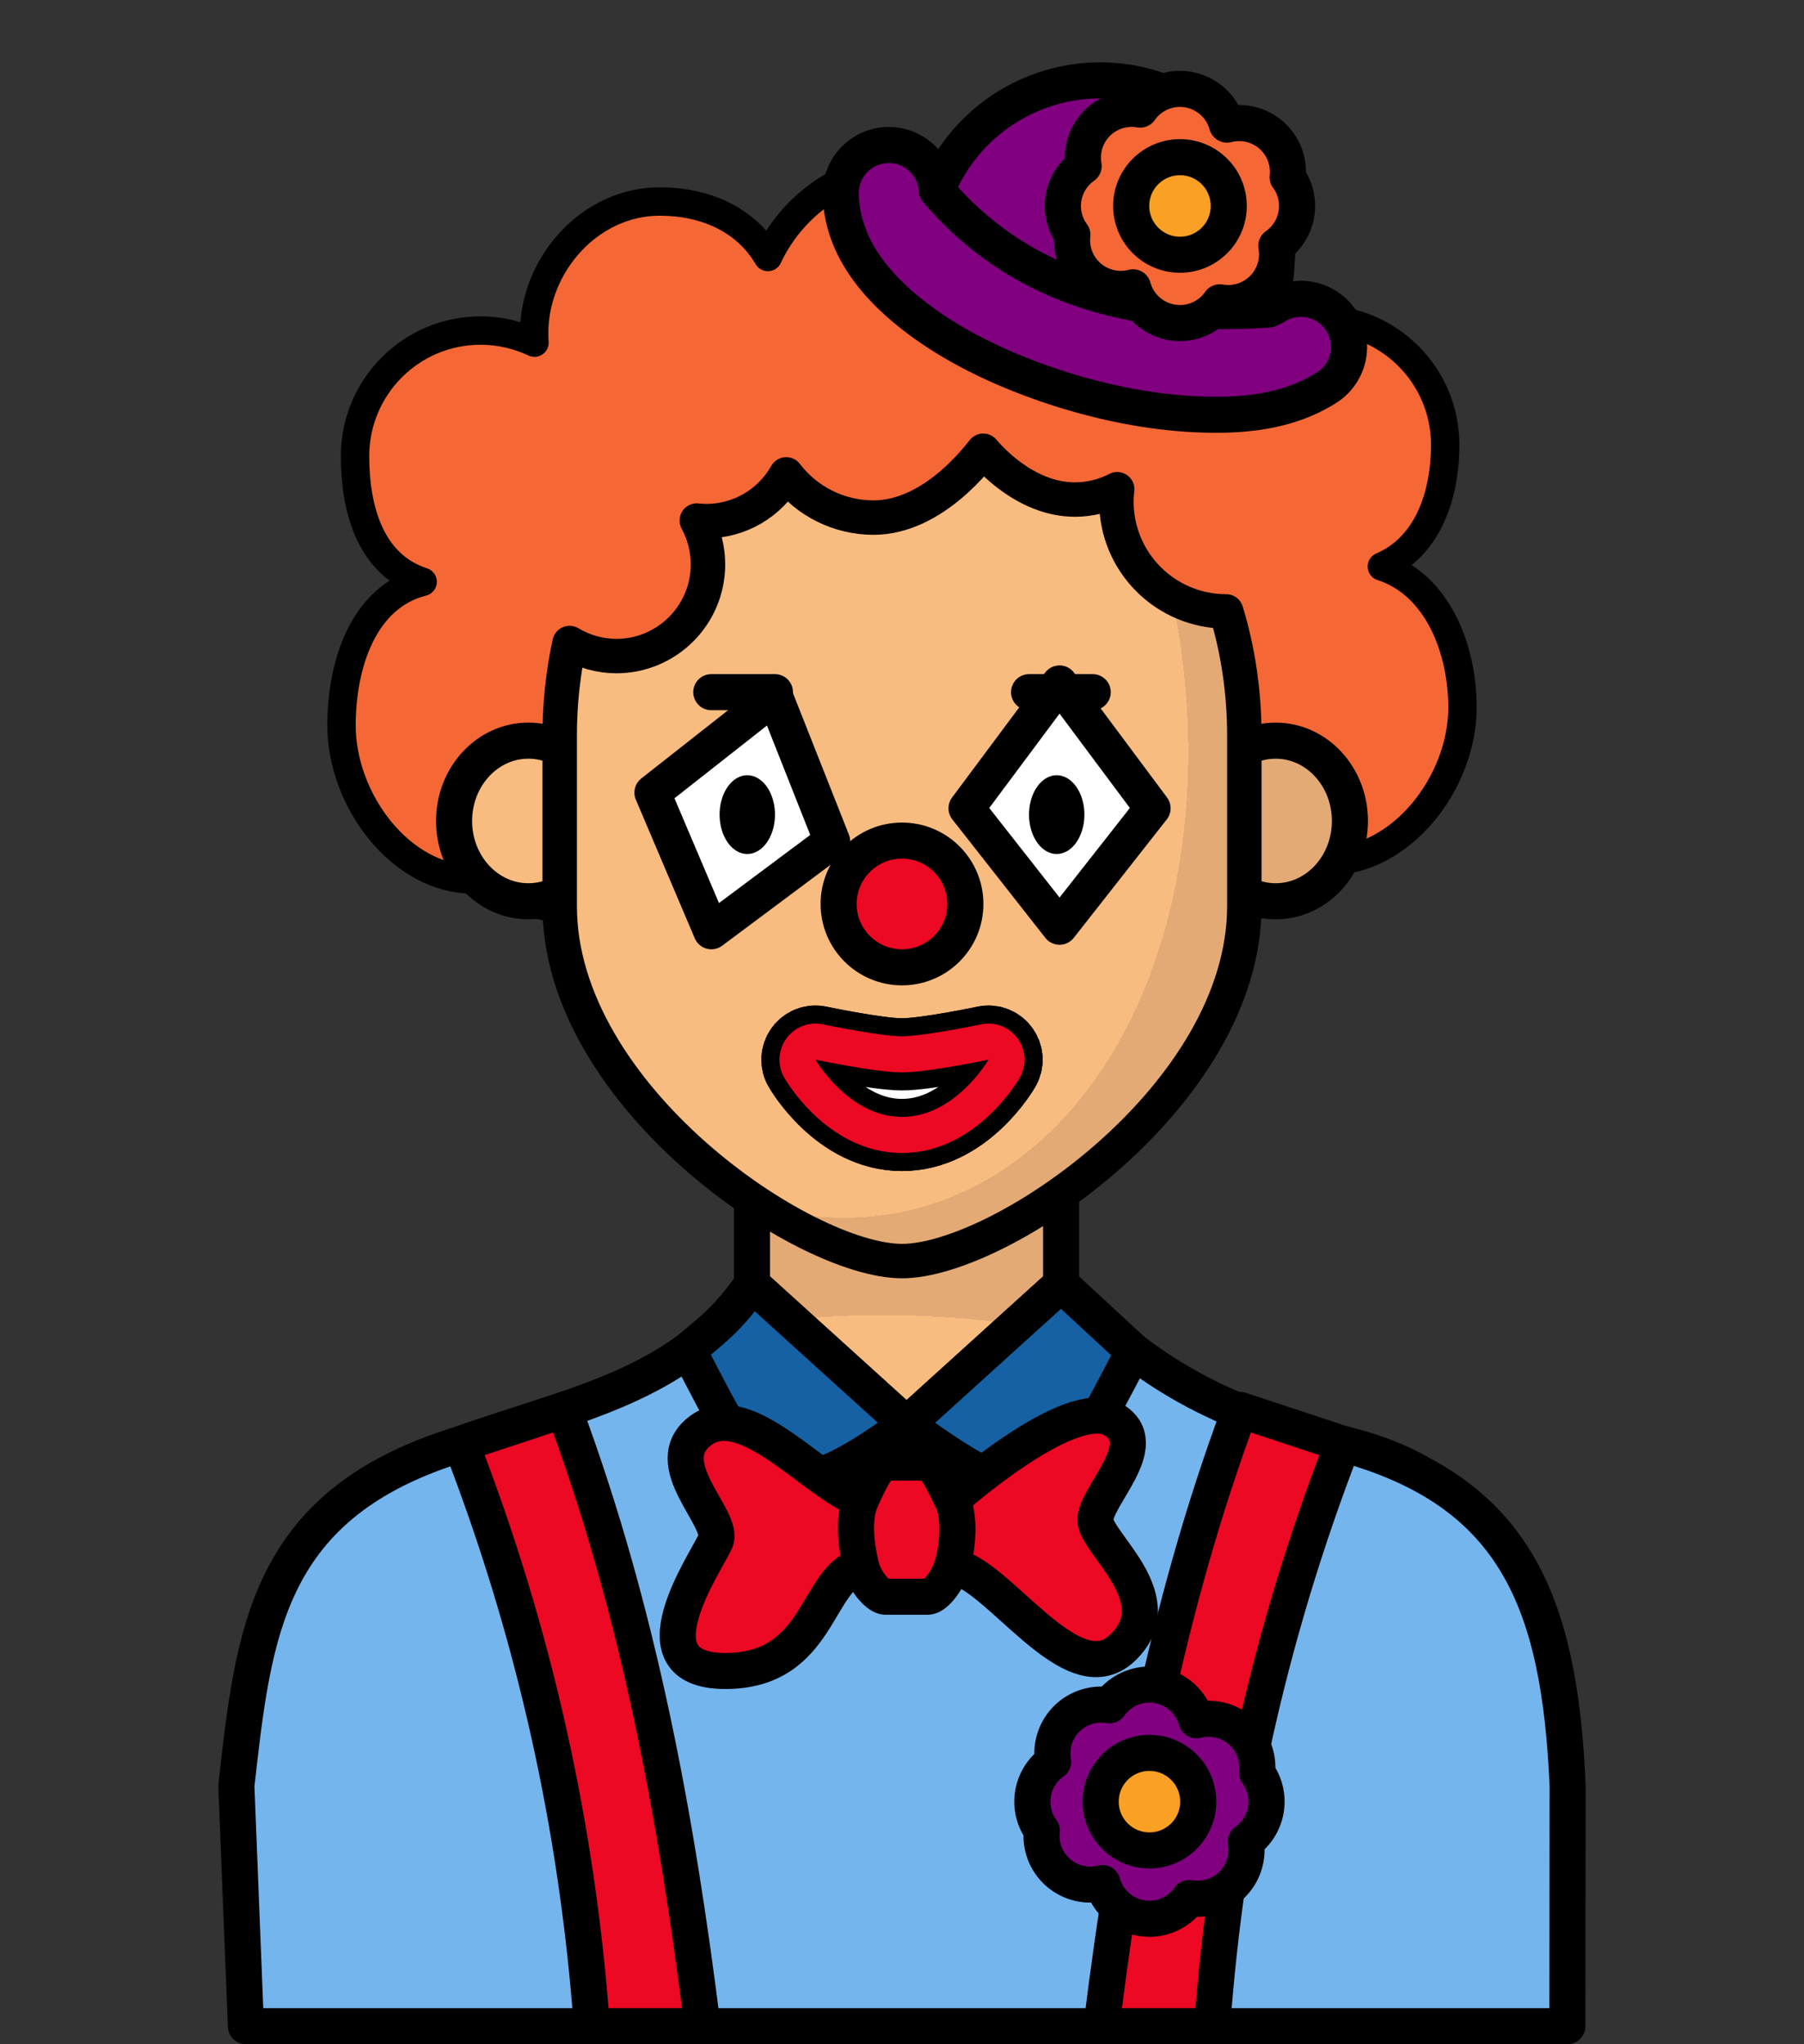 <?xml version="1.0" encoding="UTF-8" standalone="no"?>
<svg
   sodipodi:docname="clown.svg"
   inkscape:version="1.2.2 (732a01da63, 2022-12-09)"
   id="svg3147"
   version="1.1"
   viewBox="0 0 150 170"
   height="170mm"
   width="150mm"
   xmlns:inkscape="http://www.inkscape.org/namespaces/inkscape"
   xmlns:sodipodi="http://sodipodi.sourceforge.net/DTD/sodipodi-0.dtd"
   xmlns:xlink="http://www.w3.org/1999/xlink"
   xmlns="http://www.w3.org/2000/svg"
   xmlns:svg="http://www.w3.org/2000/svg"
   xmlns:rdf="http://www.w3.org/1999/02/22-rdf-syntax-ns#"
   xmlns:cc="http://creativecommons.org/ns#"
   xmlns:dc="http://purl.org/dc/elements/1.1/">
  <rect x="0" y="0" width="150" height="170" fill="#333333" stroke="none"/>
  <defs
     id="defs3141">
    <pattern
       id="carreau-pt"
       patternTransform="translate(-2054.333,1959.279)"
       height="7.611"
       width="8.713"
       patternUnits="userSpaceOnUse">
      <rect
         y="6.2746067e-06"
         x="-2.2737368e-13"
         height="7.611"
         width="8.713"
         id="rect119919"
         style="fill:#800000;fill-opacity:1;stroke:none;stroke-width:1.086;stroke-linecap:round;stroke-linejoin:round;stroke-miterlimit:4;stroke-dasharray:none;stop-color:#000000" />
      <path
         id="path119921"
         d="M 3.075,7.611 V 0"
         style="fill:#800000;stroke:#c11a1a;stroke-width:1.81;stroke-linecap:butt;stroke-linejoin:miter;stroke-miterlimit:4;stroke-dasharray:none;stroke-opacity:1" />
      <path
         id="path119923"
         d="M 1.3287401e-5,4.79 H 8.713"
         style="fill:#c11a1a;fill-opacity:1;stroke:#c11a1a;stroke-width:1.81;stroke-linecap:butt;stroke-linejoin:miter;stroke-miterlimit:4;stroke-dasharray:none;stroke-opacity:1" />
    </pattern>
    <pattern
       id="pattern115842"
       patternTransform="translate(-1862,1832)"
       height="85"
       width="85"
       patternUnits="userSpaceOnUse">
      <rect
         y="0"
         x="3.4178149e-05"
         height="85"
         width="85"
         id="rect104700"
         style="fill:#800000;fill-opacity:1;stroke:none;stroke-width:11.339;stroke-linecap:round;stroke-linejoin:round;stroke-miterlimit:4;stroke-dasharray:none;stop-color:#000000" />
      <path
         id="path104779"
         d="M 30,85 V 1.0187008e-5"
         style="fill:#800000;stroke:#c11a1a;stroke-width:18.898;stroke-linecap:butt;stroke-linejoin:miter;stroke-miterlimit:4;stroke-dasharray:none;stroke-opacity:1" />
      <path
         id="path107256"
         d="M 0,53.5 H 85"
         style="fill:#c11a1a;fill-opacity:1;stroke:#c11a1a;stroke-width:18.898;stroke-linecap:butt;stroke-linejoin:miter;stroke-miterlimit:4;stroke-dasharray:none;stroke-opacity:1" />
    </pattern>
    <pattern
       patternUnits="userSpaceOnUse"
       width="9.515"
       height="8.541"
       patternTransform="translate(-4914.837,100.067)"
       id="carreau-vert">
      <rect
         y="0.678"
         x="0.678"
         height="7.186"
         width="8.16"
         id="rect4918"
         style="color:#000000;overflow:visible;fill:url(#linearGradient4920);fill-opacity:1;stroke:#3d662c;stroke-width:1.355;stroke-linecap:square;stroke-linejoin:miter;stroke-miterlimit:4;stroke-dasharray:none;stroke-opacity:1;stop-color:#000000" />
    </pattern>
    <linearGradient
       inkscape:collect="always"
       xlink:href="#linearGradient4905"
       id="linearGradient4920"
       gradientUnits="userSpaceOnUse"
       gradientTransform="matrix(0.963,0,0,0.848,1201.063,-26.799)"
       x1="-1248.374"
       y1="37.991"
       x2="-1234.215"
       y2="37.991" />
    <linearGradient
       id="linearGradient4905"
       inkscape:swatch="solid">
      <stop
         style="stop-color:#3f9320;stop-opacity:1;"
         offset="0"
         id="stop4903" />
    </linearGradient>
    <pattern
       patternUnits="userSpaceOnUse"
       width="85"
       height="85"
       patternTransform="translate(-1862,1832)"
       id="pattern115842-0-4">
      <rect
         style="fill:#800000;fill-opacity:1;stroke:none;stroke-width:11.339;stroke-linecap:round;stroke-linejoin:round;stroke-miterlimit:4;stroke-dasharray:none;stop-color:#000000"
         id="rect104700-3-5"
         width="85"
         height="85"
         x="3.4178149e-05"
         y="0" />
      <path
         style="fill:#800000;stroke:#c11a1a;stroke-width:18.898;stroke-linecap:butt;stroke-linejoin:miter;stroke-miterlimit:4;stroke-dasharray:none;stroke-opacity:1"
         d="M 30,85 V 1.0187008e-5"
         id="path104779-9-5" />
      <path
         style="fill:#c11a1a;fill-opacity:1;stroke:#c11a1a;stroke-width:18.898;stroke-linecap:butt;stroke-linejoin:miter;stroke-miterlimit:4;stroke-dasharray:none;stroke-opacity:1"
         d="M 0,53.5 H 85"
         id="path107256-5-6" />
    </pattern>
    <radialGradient
       inkscape:collect="always"
       xlink:href="#linearGradient846080"
       id="radialGradient23876-5-2-45"
       cx="-391.231"
       cy="602.332"
       fx="-391.231"
       fy="602.332"
       r="195.663"
       gradientTransform="matrix(0.331,0.003,-0.002,0.192,240.384,60.085)"
       gradientUnits="userSpaceOnUse" />
    <linearGradient
       id="linearGradient846080"
       inkscape:collect="always">
      <stop
         id="stop846072"
         offset="0"
         style="stop-color:#f8bc80;stop-opacity:1" />
      <stop
         style="stop-color:#f8bc80;stop-opacity:1"
         offset="0.707"
         id="stop846074" />
      <stop
         style="stop-color:#e4aa76;stop-opacity:1"
         offset="0.707"
         id="stop846076" />
      <stop
         id="stop846078"
         offset="1"
         style="stop-color:#e4aa76;stop-opacity:1" />
    </linearGradient>
    <radialGradient
       inkscape:collect="always"
       xlink:href="#linearGradient846080"
       id="radialGradient1872-4-6-99"
       cx="-213.612"
       cy="144.489"
       fx="-213.612"
       fy="144.489"
       r="29.964"
       gradientTransform="matrix(1.545,-0.27,0.454,2.159,364.977,-275.812)"
       gradientUnits="userSpaceOnUse" />
  </defs>
  <sodipodi:namedview
     inkscape:snap-midpoints="true"
     inkscape:snap-smooth-nodes="true"
     inkscape:object-paths="true"
     inkscape:window-maximized="1"
     inkscape:window-y="-8"
     inkscape:window-x="-8"
     inkscape:window-height="1017"
     inkscape:window-width="1920"
     showgrid="false"
     inkscape:document-rotation="0"
     inkscape:current-layer="layer1"
     inkscape:document-units="mm"
     inkscape:cy="393.57143"
     inkscape:cx="499.28571"
     inkscape:zoom="0.7"
     inkscape:pageshadow="2"
     inkscape:pageopacity="0.0"
     borderopacity="1.0"
     bordercolor="#666666"
     pagecolor="#ffffff"
     id="base"
     inkscape:showpageshadow="2"
     inkscape:pagecheckerboard="0"
     inkscape:deskcolor="#d1d1d1" />
  <g
     id="layer1"
     inkscape:groupmode="layer"
     inkscape:label="Calque 1">
    <g
       id="g30531"
       transform="translate(-35.861,-38.633)"
       style="mix-blend-mode:normal">
      <path
         id="path778702-5-3"
         style="mix-blend-mode:normal;fill:#f56835;fill-opacity:1;stroke:#000000;stroke-width:2.361;stroke-linecap:round;stroke-linejoin:round;stroke-miterlimit:4;stroke-dasharray:none;stroke-opacity:1;stop-color:#000000"
         d="m 111.798,52.317 c -5.179,0.002 -9.889,2.998 -12.086,7.688 -1.877,-3.187 -5.299,-4.615 -8.998,-4.615 -5.768,8e-5 -10.443,5.205 -10.443,10.972 2e-4,0.256 0.01,0.513 0.029,0.768 -1.398,-0.663 -2.927,-1.008 -4.475,-1.008 -5.768,8e-5 -10.443,4.676 -10.443,10.443 0,4.519 1.323,9.053 5.62,10.453 -4.892,1.237 -6.743,6.788 -6.745,11.947 0,6.198 4.908,12.81 10.962,12.81 6.664,5.414 64.066,8.79 71.042,-1.517 6.188,9e-5 11.204,-6.604 11.204,-12.792 -1.4e-4,-4.862 -2.077,-10.227 -6.704,-11.72 3.835,-1.646 5.263,-5.945 5.266,-10.118 -8e-5,-5.768 -4.676,-10.443 -10.443,-10.443 -1.522,0.001 -3.025,0.335 -4.404,0.979 -0.579,-5.297 -5.053,-9.837 -10.381,-9.837 -2.811,0.002 -5.502,0.609 -7.466,2.621 -2.392,-4.105 -6.785,-6.631 -11.536,-6.631 z"
         sodipodi:nodetypes="cccccccccccscccccccc" />
      <path
         id="rect8920-8-35-6"
         style="mix-blend-mode:normal;fill:url(#radialGradient23876-5-2-45);fill-opacity:1;stroke:#000000;stroke-width:3;stroke-linecap:round;stroke-linejoin:round;stroke-miterlimit:4;stroke-dasharray:none;stroke-opacity:1;stop-color:#000000"
         d="m 98.388,131.119 v 14.325 c -5.824,8.507 -14.888,9.956 -24.19,13.267 -13.88,4.94 -13.392,12.097 -13.392,12.097 v 16.325 h 100.111 v -16.325 c 0,0 -0.371,-9.014 -13.392,-12.097 -10.082,-2.387 -16.719,-5.952 -23.435,-13.267 v -14.325 z"
         sodipodi:nodetypes="cccccccsccc" />
      <ellipse
         ry="6.679"
         rx="6.176"
         cy="106.905"
         cx="79.793"
         id="path861-2-70-5-1"
         style="color:#000000;overflow:visible;mix-blend-mode:normal;fill:#f8bc80;fill-opacity:1;stroke:#000000;stroke-width:3;stroke-linecap:round;stroke-miterlimit:4;stroke-dasharray:none;stroke-opacity:1;stop-color:#000000" />
      <ellipse
         style="color:#000000;overflow:visible;mix-blend-mode:normal;fill:#e4aa76;fill-opacity:1;stroke:#000000;stroke-width:3;stroke-linecap:round;stroke-miterlimit:4;stroke-dasharray:none;stroke-opacity:1;stop-color:#000000"
         id="path861-0-6-5-7-0"
         cx="141.929"
         cy="106.905"
         rx="6.176"
         ry="6.679" />
      <path
         id="rect1621-9-3-8"
         style="mix-blend-mode:normal;fill:url(#radialGradient1872-4-6-99);fill-opacity:1;stroke:#000000;stroke-width:2.863;stroke-linecap:round;stroke-linejoin:round;stop-color:#000000"
         d="m 108.486,81.677 c -2.845,-0.002 -5.526,-1.33 -7.252,-3.593 -1.348,2.395 -3.879,3.879 -6.626,3.887 -0.27,-0.002 -0.541,-0.019 -0.809,-0.05 0.609,1.118 0.929,2.371 0.93,3.645 1.03e-4,4.213 -3.415,7.628 -7.628,7.628 -1.368,-0.008 -2.709,-0.384 -3.881,-1.088 -0.546,2.492 -0.822,5.085 -0.822,7.72 v 14.157 c 0,15.769 20.287,29.522 28.464,29.522 8.178,0 28.464,-13.753 28.464,-29.522 V 99.827 c 0,-3.576 -0.507,-7.075 -1.509,-10.349 h -5.2e-4 c -5.041,-3.03e-4 -9.128,-4.087 -9.128,-9.129 0.002,-0.345 0.024,-0.69 0.065,-1.032 -1.084,0.564 -2.288,0.859 -3.51,0.86 -4.213,-1.82e-4 -7.282,-3.655 -7.628,-4.059 -0.3,0.345 -4.087,5.56 -9.129,5.56 z"
         sodipodi:nodetypes="cccccccssssscsccccc" />
      <path
         id="rect10696"
         style="overflow:visible;fill:#ffffff;stroke:#000000;stroke-width:3;stroke-linecap:round;stroke-linejoin:round;stop-color:#000000"
         transform="rotate(45)"
         d="m 155.16,-20.147 12.81,1.871 1.497,12.435 -12.435,-1.497 z"
         sodipodi:nodetypes="ccccc" />
      <path
         id="rect10696-3"
         style="overflow:visible;mix-blend-mode:normal;fill:#ffffff;stroke:#000000;stroke-width:3;stroke-linecap:round;stroke-linejoin:round;stop-color:#000000"
         d="m 100.288,96.545 4.76,12.039 -10.037,7.493 -4.898,-11.528 z"
         sodipodi:nodetypes="ccccc" />
      <g
         id="g2407-6-0-6"
         transform="translate(320.597,-34.772)"
         style="mix-blend-mode:normal">
        <path
           sodipodi:arc-type="arc"
           sodipodi:open="true"
           sodipodi:end="6.2442187"
           sodipodi:start="0"
           sodipodi:ry="3.2740517"
           sodipodi:rx="2.3012009"
           sodipodi:cy="141.14864"
           sodipodi:cx="-222.59987"
           sodipodi:type="arc"
           id="path984-6-3-6-1"
           style="color:#000000;overflow:visible;fill:#000000;fill-opacity:1;stroke:none;stroke-width:3;stroke-linecap:round;stroke-linejoin:round;stroke-miterlimit:4;stroke-dasharray:none;stroke-opacity:1;stop-color:#000000"
           d="m -220.299,141.149 a 2.301,3.274 0 0 1 -2.279,3.274 2.301,3.274 0 0 1 -2.323,-3.21 2.301,3.274 0 0 1 2.234,-3.336 2.301,3.274 0 0 1 2.367,3.145" />
        <path
           style="color:#000000;overflow:visible;fill:#000000;fill-opacity:1;stroke:none;stroke-width:3;stroke-linecap:round;stroke-linejoin:round;stroke-miterlimit:4;stroke-dasharray:none;stroke-opacity:1;stop-color:#000000"
           id="path984-3-2-8-05-41"
           sodipodi:type="arc"
           sodipodi:cx="-196.87254"
           sodipodi:cy="141.14864"
           sodipodi:rx="2.3012009"
           sodipodi:ry="3.2740517"
           sodipodi:start="0"
           sodipodi:end="6.2442187"
           sodipodi:open="true"
           sodipodi:arc-type="arc"
           d="m -194.571,141.149 a 2.301,3.274 0 0 1 -2.279,3.274 2.301,3.274 0 0 1 -2.323,-3.21 2.301,3.274 0 0 1 2.234,-3.336 2.301,3.274 0 0 1 2.367,3.145" />
      </g>
      <g
         id="g66903-6-7-7"
         transform="translate(307.299,-18.878)"
         style="mix-blend-mode:normal">
        <path
           style="fill:none;stroke:#000000;stroke-width:3;stroke-linecap:round;stroke-linejoin:round;stroke-miterlimit:4;stroke-dasharray:none;stroke-opacity:1"
           d="m -185.872,115.072 h 5.292"
           id="path66722-4-9-8" />
        <path
           style="fill:none;stroke:#000000;stroke-width:3;stroke-linecap:round;stroke-linejoin:round;stroke-miterlimit:4;stroke-dasharray:none;stroke-opacity:1"
           d="m -212.295,115.072 h 5.292"
           id="path66722-1-5-79-6" />
      </g>
      <g
         id="path2252-47-29-9-7"
         style="mix-blend-mode:normal;fill:#ffffff;stroke-width:6;stroke-dasharray:none">
        <path
           style="color:#000000;fill:#ffffff;stroke-width:6;stroke-linecap:round;stroke-linejoin:round;stroke-dasharray:none"
           d="m 110.861,131.518 c -4.201,0 -7.191,-4.763 -7.191,-4.763 0,0 4.768,1.058 7.191,1.058 2.423,0 7.191,-1.058 7.191,-1.058 0,0 -2.99,4.763 -7.191,4.763 z"
           id="path12832-1" />
        <path
           style="color:#000000;fill:#ffffff;stroke:#000000;stroke-width:6;stroke-linecap:round;stroke-linejoin:round;stroke-dasharray:none"
           d="m 103.996,125.291 c -1.3,-0.288 -2.303,1.134 -1.596,2.262 0,0 3.126,5.465 8.461,5.465 5.335,0 8.461,-5.465 8.461,-5.465 0.708,-1.128 -0.296,-2.55 -1.596,-2.262 0,0 -4.879,1.023 -6.865,1.023 -1.986,0 -6.865,-1.023 -6.865,-1.023 z"
           id="path12834-79"
           sodipodi:nodetypes="ccsccsc" />
        <path
           style="color:#000000;mix-blend-mode:normal;fill:#ffffff;stroke:#000000;stroke-width:6;stroke-linecap:round;stroke-linejoin:round;stroke-dasharray:none"
           d="m 103.996,125.291 c -1.3,-0.288 -2.303,1.134 -1.596,2.262 0,0 3.126,5.465 8.461,5.465 5.335,0 8.461,-5.465 8.461,-5.465 0.708,-1.128 -0.296,-2.55 -1.596,-2.262 0,0 -4.879,1.023 -6.865,1.023 -1.986,0 -6.865,-1.023 -6.865,-1.023 z"
           id="path12834-7-4"
           sodipodi:nodetypes="ccsccsc" />
      </g>
      <path
         style="color:#000000;fill:none;fill-opacity:1;stroke:#ed0823;stroke-width:3;stroke-linecap:round;stroke-linejoin:round;stroke-dasharray:none;stroke-opacity:1"
         d="m 103.996,125.291 c -1.3,-0.288 -2.303,1.134 -1.596,2.262 0,0 3.126,5.465 8.461,5.465 5.335,0 8.461,-5.465 8.461,-5.465 0.708,-1.128 -0.296,-2.55 -1.596,-2.262 0,0 -4.879,1.023 -6.865,1.023 -1.986,0 -6.865,-1.023 -6.865,-1.023 z"
         id="path12834"
         sodipodi:nodetypes="ccsccsc" />
      <path
         id="rect8920-5-2-9-2-7"
         style="mix-blend-mode:normal;fill:#75b5ed;fill-opacity:1;stroke:#000000;stroke-width:3;stroke-linecap:round;stroke-linejoin:round;stroke-miterlimit:4;stroke-dasharray:none;stroke-opacity:1;stop-color:#000000"
         d="m 98.388,145.444 c -5.824,8.507 -14.888,9.956 -24.19,13.267 -16.144,4.919 -17.224,15.504 -18.684,28.422 l 0.794,20 H 166.185 l 0.023,-20 c -0.668,-15.259 -4.322,-24.494 -18.683,-28.422 -10.082,-2.387 -16.719,-5.952 -23.435,-13.267 l -12.851,11.642 z"
         sodipodi:nodetypes="cccccccccc" />
      <path
         style="mix-blend-mode:normal;fill:#1561a3;fill-opacity:1;stroke:#000000;stroke-width:3;stroke-linecap:round;stroke-linejoin:round;stroke-miterlimit:4;stroke-dasharray:none;stroke-opacity:1"
         d="M 111.239,157.086 98.388,145.444 c -1.937,2.898 -3.587,3.984 -5.301,5.475 5.834,11.254 6.933,14.376 18.153,6.167"
         id="path71766-3-55-4-2"
         sodipodi:nodetypes="cccc" />
      <path
         style="mix-blend-mode:normal;fill:#1561a3;fill-opacity:1;stroke:#000000;stroke-width:3;stroke-linecap:round;stroke-linejoin:round;stroke-miterlimit:4;stroke-dasharray:none;stroke-opacity:1"
         d="m 111.239,157.086 12.851,-11.642 6.028,5.572 c -6.521,12.483 -7.246,14.582 -18.879,6.07"
         id="path71766-8-1-7-0-2"
         sodipodi:nodetypes="cccc" />
      <circle
         style="color:#000000;overflow:visible;fill:#ed0823;fill-opacity:1;stroke:#000000;stroke-width:3;stroke-linecap:round;stroke-linejoin:round;stop-color:#000000"
         id="path10751"
         cx="110.861"
         cy="113.807"
         r="5.269" />
      <path
         style="fill:#ed0823;fill-opacity:1;fill-rule:evenodd;stroke:#000000;stroke-width:3;stroke-linecap:round;stroke-linejoin:round;stroke-dasharray:none;stroke-opacity:1"
         d="m 74.198,158.711 8.56,-2.831 c 6.212,16.689 9.348,33.89 11.518,51.253 H 85.072 C 83.881,190.805 80.373,174.655 74.198,158.711 Z"
         id="path22922"
         sodipodi:nodetypes="ccccc" />
      <path
         style="mix-blend-mode:normal;fill:#ed0823;fill-opacity:1;fill-rule:evenodd;stroke:#000000;stroke-width:3;stroke-linecap:round;stroke-linejoin:round;stroke-dasharray:none;stroke-opacity:1"
         d="m 147.525,158.711 -8.56,-2.831 c -6.212,16.689 -9.348,33.89 -11.518,51.253 h 9.204 c 1.19,-16.328 4.698,-32.478 10.874,-48.422 z"
         id="path22922-7"
         sodipodi:nodetypes="ccccc" />
      <path
         style="fill:#ed0823;fill-opacity:1;fill-rule:evenodd;stroke:#000000;stroke-width:3;stroke-linecap:round;stroke-linejoin:round;stroke-dasharray:none;stroke-opacity:1"
         d="m 115.02,163.344 c 0,0 9.803,-8.734 13.374,-6.674 3.571,2.06 -1.689,6.552 -1.444,8.501 0.244,1.949 6.433,6.532 2.226,10.516 -4.207,3.983 -10.285,-6.237 -14.156,-6.822 -3.871,-0.585 -3.782,-0.913 -7.563,0 -3.781,0.913 -3.353,8.727 -11.289,8.727 -7.936,0 -1.605,-8.99 -0.807,-10.822 0.798,-1.832 -4.955,-6.462 -1.204,-9.198 3.751,-2.736 9.586,4.545 13.299,5.772 3.713,1.227 7.563,0 7.563,0"
         id="path23848"
         sodipodi:nodetypes="czzzzzzzzzc" />
      <path
         id="rect23845"
         style="overflow:visible;fill:#ed0823;stroke:#000000;stroke-width:3;stroke-linecap:round;stroke-linejoin:round;stop-color:#000000"
         d="m 109.483,160.261 c 0.561,0 2.952,0 3.513,0 0.561,0 1.316,1.661 2.025,3.083 0.708,1.422 0.477,4.068 0,5.521 -0.477,1.453 -1.464,2.554 -2.025,2.554 -0.561,0 -2.952,0 -3.513,0 -0.561,0 -1.697,-1.187 -2.025,-2.554 -0.327,-1.367 -0.766,-3.822 0,-5.521 0.766,-1.699 1.464,-3.083 2.025,-3.083 z"
         sodipodi:nodetypes="zzzzzzzzz" />
      <path
         id="path29538"
         style="color:#000000;fill:#800080;fill-rule:evenodd;stroke:#000000;stroke-width:3;stroke-linecap:round;stroke-linejoin:round;stroke-dasharray:none"
         d="m 125.396,45.448 c -5.068,0.684 -9.604,4.004 -11.637,9.016 a 4,4 0 0 0 -4.09,-3.77 4,4 0 0 0 -3.901,4.096 c 0.102,4.18 2.707,7.398 5.783,9.866 3.076,2.467 6.916,4.39 10.999,5.827 4.082,1.436 8.394,2.365 12.447,2.584 4.054,0.218 7.908,-0.131 11.174,-2.201 a 4,4 0 0 0 1.239,-5.521 4,4 0 0 0 -5.521,-1.237 c -0.142,0.09 -0.331,0.18 -0.552,0.269 2.359,-7.502 -1.637,-15.582 -9.111,-18.22 -2.267,-0.8 -4.6,-1.009 -6.83,-0.709 z" />
      <path
         style="fill:none;fill-rule:evenodd;stroke:#000000;stroke-width:3;stroke-linecap:butt;stroke-linejoin:miter;stroke-dasharray:none;stroke-opacity:1"
         d="m 113.759,54.464 c 6.455,7.606 15.754,10.743 27.578,9.912"
         id="path29652"
         sodipodi:nodetypes="cc" />
      <g
         id="g30256"
         transform="translate(26.336,-93.781)"
         style="stroke-width:3;stroke-dasharray:none">
        <path
           id="path29827-3-3-3"
           style="color:#000000;overflow:visible;mix-blend-mode:normal;fill:#800080;fill-opacity:1;stroke:#000000;stroke-width:3;stroke-linecap:round;stroke-linejoin:round;stroke-dasharray:none;stroke-opacity:1;stop-color:#000000"
           d="m 105.1,272.504 a 4.056,4.056 0 0 0 -3.318,1.726 4.056,4.056 0 0 0 -3.567,1.126 4.056,4.056 0 0 0 -1.126,3.567 4.056,4.056 0 0 0 -1.726,3.318 4.056,4.056 0 0 0 0.788,2.398 4.056,4.056 0 0 0 0.516,2.471 4.056,4.056 0 0 0 4.526,1.897 4.056,4.056 0 0 0 3.906,2.972 4.056,4.056 0 0 0 3.318,-1.727 4.056,4.056 0 0 0 3.567,-1.126 4.056,4.056 0 0 0 1.127,-3.568 4.056,4.056 0 0 0 1.725,-3.317 4.056,4.056 0 0 0 -0.786,-2.398 4.056,4.056 0 0 0 -0.518,-2.47 4.056,4.056 0 0 0 -4.525,-1.897 4.056,4.056 0 0 0 -3.908,-2.971 z m 1.014,7.98 a 4.056,4.056 0 0 0 0.393,0.944 4.056,4.056 0 0 0 0.244,0.37 4.056,4.056 0 0 0 -0.027,0.442 4.056,4.056 0 0 0 0.063,0.7 4.056,4.056 0 0 0 -0.539,0.45 4.056,4.056 0 0 0 -0.449,0.537 4.056,4.056 0 0 0 -0.701,-0.061 4.056,4.056 0 0 0 -1.012,0.131 4.056,4.056 0 0 0 -0.395,-0.943 4.056,4.056 0 0 0 -0.245,-0.37 4.056,4.056 0 0 0 0.027,-0.443 4.056,4.056 0 0 0 -0.061,-0.7 4.056,4.056 0 0 0 0.537,-0.449 4.056,4.056 0 0 0 0.452,-0.539 4.056,4.056 0 0 0 0.697,0.063 4.056,4.056 0 0 0 1.014,-0.132 z" />
        <circle
           style="color:#000000;overflow:visible;mix-blend-mode:normal;fill:#faa024;fill-opacity:1;stroke:#000000;stroke-width:3;stroke-linecap:round;stroke-linejoin:round;stroke-dasharray:none;stroke-opacity:1;stop-color:#000000"
           id="path29827-3-3"
           cx="105.1"
           cy="282.241"
           r="4.056" />
      </g>
      <g
         id="g30256-6"
         transform="translate(28.875,-226.48)"
         style="mix-blend-mode:normal;stroke-width:3;stroke-dasharray:none">
        <path
           id="path29827-3-3-3-1"
           style="color:#000000;overflow:visible;mix-blend-mode:normal;fill:#f56835;fill-opacity:1;stroke:#000000;stroke-width:3;stroke-linecap:round;stroke-linejoin:round;stroke-dasharray:none;stroke-opacity:1;stop-color:#000000"
           d="m 105.1,272.504 a 4.056,4.056 0 0 0 -3.318,1.726 4.056,4.056 0 0 0 -3.567,1.126 4.056,4.056 0 0 0 -1.126,3.567 4.056,4.056 0 0 0 -1.726,3.318 4.056,4.056 0 0 0 0.788,2.398 4.056,4.056 0 0 0 0.516,2.471 4.056,4.056 0 0 0 4.526,1.897 4.056,4.056 0 0 0 3.906,2.972 4.056,4.056 0 0 0 3.318,-1.727 4.056,4.056 0 0 0 3.567,-1.126 4.056,4.056 0 0 0 1.127,-3.568 4.056,4.056 0 0 0 1.725,-3.317 4.056,4.056 0 0 0 -0.786,-2.398 4.056,4.056 0 0 0 -0.518,-2.47 4.056,4.056 0 0 0 -4.525,-1.897 4.056,4.056 0 0 0 -3.908,-2.971 z m 1.014,7.98 a 4.056,4.056 0 0 0 0.393,0.944 4.056,4.056 0 0 0 0.244,0.37 4.056,4.056 0 0 0 -0.027,0.442 4.056,4.056 0 0 0 0.063,0.7 4.056,4.056 0 0 0 -0.539,0.45 4.056,4.056 0 0 0 -0.449,0.537 4.056,4.056 0 0 0 -0.701,-0.061 4.056,4.056 0 0 0 -1.012,0.131 4.056,4.056 0 0 0 -0.395,-0.943 4.056,4.056 0 0 0 -0.245,-0.37 4.056,4.056 0 0 0 0.027,-0.443 4.056,4.056 0 0 0 -0.061,-0.7 4.056,4.056 0 0 0 0.537,-0.449 4.056,4.056 0 0 0 0.452,-0.539 4.056,4.056 0 0 0 0.697,0.063 4.056,4.056 0 0 0 1.014,-0.132 z" />
        <circle
           style="color:#000000;overflow:visible;mix-blend-mode:normal;fill:#faa024;fill-opacity:1;stroke:#000000;stroke-width:3;stroke-linecap:round;stroke-linejoin:round;stroke-dasharray:none;stroke-opacity:1;stop-color:#000000"
           id="path29827-3-3-0"
           cx="105.1"
           cy="282.241"
           r="4.056" />
      </g>
    </g>
  </g>
</svg>
